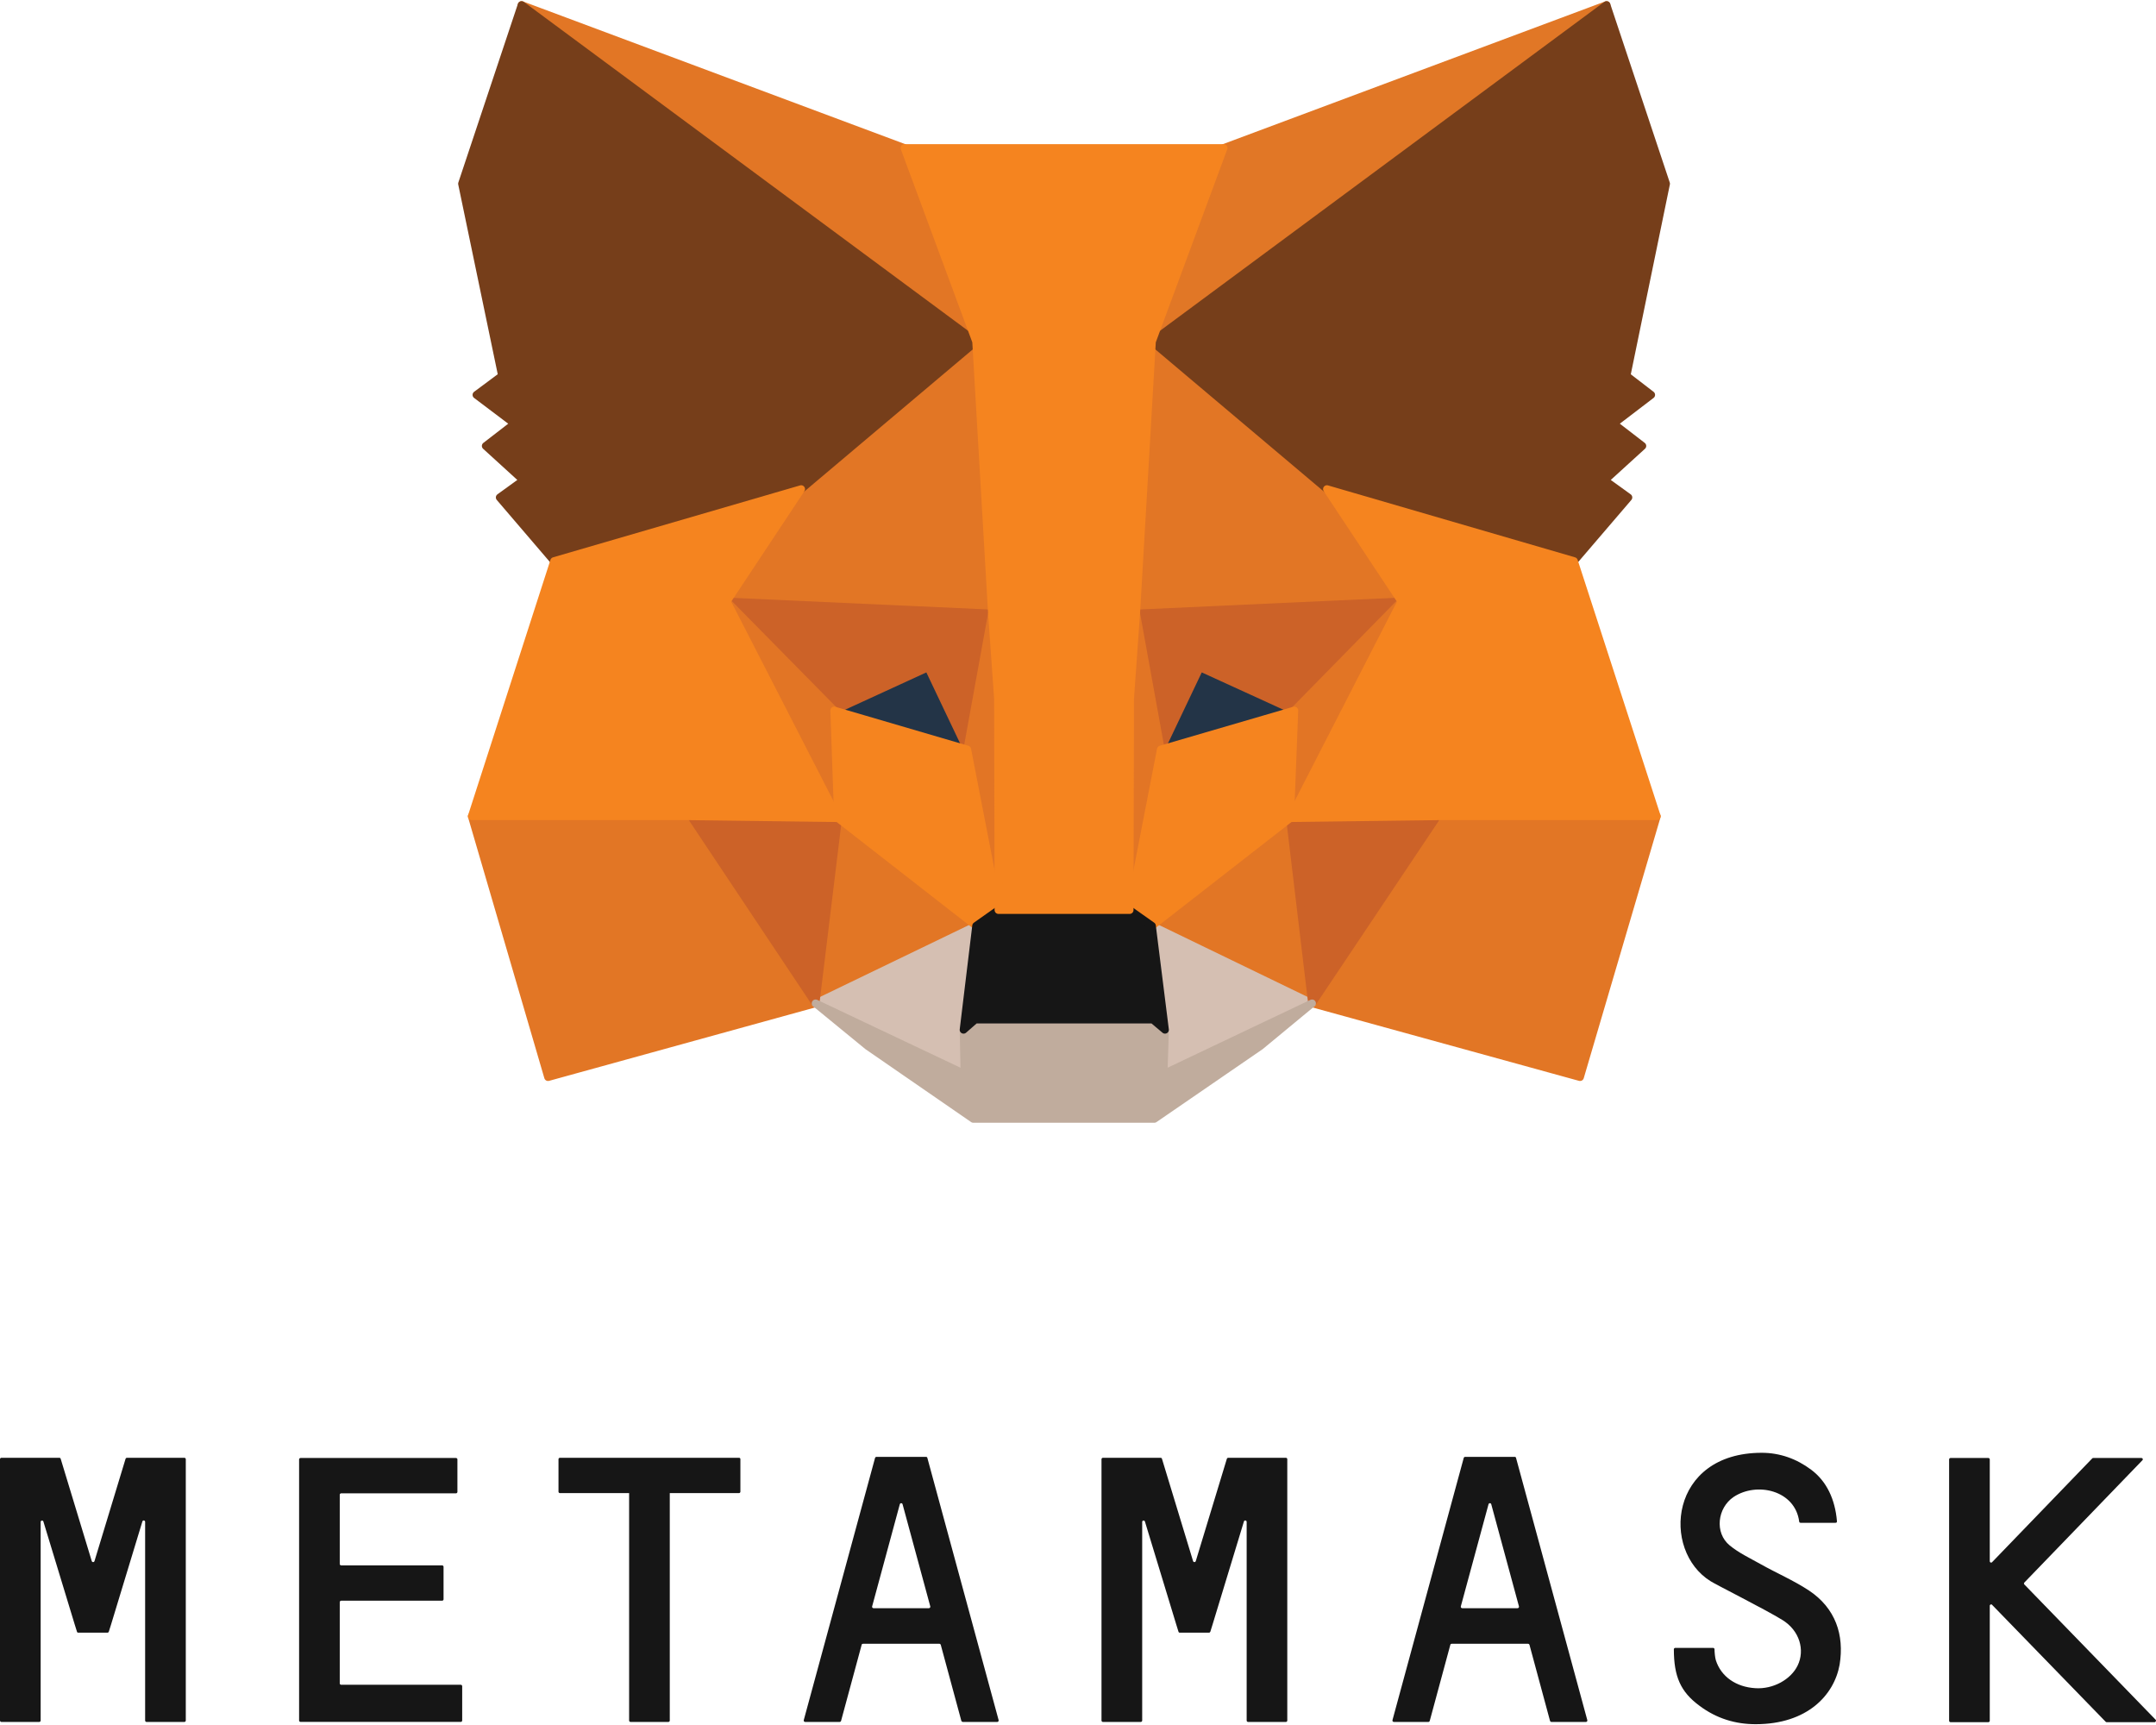 <svg width="70" height="56" viewBox="0 0 70 56" fill="none" xmlns="http://www.w3.org/2000/svg">
<path d="M58.734 51.635C58.232 51.304 57.679 51.069 57.156 50.774C56.816 50.583 56.455 50.414 56.16 50.171C55.658 49.759 55.762 48.95 56.286 48.597C57.038 48.097 58.284 48.377 58.416 49.399C58.416 49.421 58.438 49.436 58.461 49.436H59.596C59.626 49.436 59.648 49.414 59.641 49.384C59.582 48.678 59.309 48.09 58.807 47.715C58.328 47.354 57.782 47.163 57.199 47.163C54.198 47.163 53.925 50.333 55.54 51.333C55.725 51.451 57.31 52.245 57.871 52.591C58.431 52.937 58.608 53.569 58.365 54.069C58.144 54.525 57.569 54.842 56.993 54.805C56.366 54.768 55.88 54.43 55.71 53.9C55.68 53.805 55.666 53.621 55.666 53.54C55.666 53.518 55.644 53.496 55.621 53.496H54.39C54.368 53.496 54.346 53.518 54.346 53.54C54.346 54.43 54.567 54.923 55.172 55.371C55.739 55.798 56.359 55.974 57.001 55.974C58.682 55.974 59.552 55.026 59.728 54.04C59.884 53.077 59.596 52.209 58.734 51.635Z" fill="#161616"/>
<path d="M5.265 47.325H4.719H4.122C4.1 47.325 4.085 47.339 4.078 47.354L3.068 50.679C3.053 50.723 2.994 50.723 2.979 50.679L1.969 47.354C1.961 47.332 1.947 47.325 1.925 47.325H1.327H0.782H0.044C0.022 47.325 0 47.347 0 47.369V55.857C0 55.879 0.022 55.901 0.044 55.901H1.276C1.298 55.901 1.32 55.879 1.32 55.857V49.406C1.32 49.355 1.394 49.347 1.408 49.392L2.426 52.738L2.5 52.973C2.507 52.995 2.522 53.003 2.544 53.003H3.488C3.51 53.003 3.525 52.988 3.532 52.973L3.606 52.738L4.623 49.392C4.638 49.34 4.712 49.355 4.712 49.406V55.857C4.712 55.879 4.734 55.901 4.756 55.901H5.988C6.01 55.901 6.032 55.879 6.032 55.857V47.369C6.032 47.347 6.01 47.325 5.988 47.325H5.265Z" fill="#161616"/>
<path d="M39.878 47.325C39.856 47.325 39.841 47.339 39.834 47.354L38.824 50.679C38.809 50.723 38.75 50.723 38.736 50.679L37.725 47.354C37.718 47.332 37.703 47.325 37.681 47.325H35.808C35.786 47.325 35.763 47.347 35.763 47.369V55.857C35.763 55.879 35.786 55.901 35.808 55.901H37.039C37.062 55.901 37.084 55.879 37.084 55.857V49.406C37.084 49.355 37.158 49.347 37.172 49.392L38.19 52.738L38.263 52.973C38.271 52.995 38.286 53.003 38.308 53.003H39.252C39.274 53.003 39.288 52.988 39.296 52.973L39.369 52.738L40.387 49.392C40.402 49.34 40.476 49.355 40.476 49.406V55.857C40.476 55.879 40.498 55.901 40.52 55.901H41.752C41.773 55.901 41.795 55.879 41.795 55.857V47.369C41.795 47.347 41.773 47.325 41.752 47.325H39.878Z" fill="#161616"/>
<path d="M23.995 47.325H21.701H20.47H18.177C18.155 47.325 18.133 47.347 18.133 47.369V48.428C18.133 48.45 18.155 48.472 18.177 48.472H20.426V55.857C20.426 55.879 20.448 55.901 20.47 55.901H21.701C21.724 55.901 21.746 55.879 21.746 55.857V48.472H23.995C24.017 48.472 24.039 48.45 24.039 48.428V47.369C24.039 47.347 24.024 47.325 23.995 47.325Z" fill="#161616"/>
<path d="M31.258 55.901H32.379C32.408 55.901 32.43 55.871 32.423 55.842L30.108 47.325C30.1 47.303 30.086 47.295 30.063 47.295H29.636H28.884H28.456C28.434 47.295 28.419 47.31 28.412 47.325L26.096 55.842C26.089 55.871 26.111 55.901 26.14 55.901H27.261C27.284 55.901 27.298 55.886 27.306 55.871L27.977 53.392C27.984 53.37 27.999 53.363 28.021 53.363H30.499C30.521 53.363 30.536 53.378 30.543 53.392L31.214 55.871C31.221 55.886 31.244 55.901 31.258 55.901ZM28.316 52.15L29.215 48.832C29.23 48.788 29.289 48.788 29.304 48.832L30.204 52.15C30.211 52.179 30.189 52.208 30.159 52.208H28.36C28.331 52.208 28.308 52.179 28.316 52.15Z" fill="#161616"/>
<path d="M50.372 55.901H51.492C51.522 55.901 51.544 55.871 51.536 55.842L49.221 47.325C49.214 47.303 49.199 47.295 49.177 47.295H48.749H47.998H47.569C47.547 47.295 47.532 47.31 47.525 47.325L45.21 55.842C45.202 55.871 45.225 55.901 45.254 55.901H46.375C46.397 55.901 46.412 55.886 46.419 55.871L47.09 53.392C47.098 53.37 47.112 53.363 47.134 53.363H49.612C49.634 53.363 49.649 53.378 49.657 53.392L50.327 55.871C50.335 55.886 50.349 55.901 50.372 55.901ZM47.429 52.15L48.329 48.832C48.344 48.788 48.403 48.788 48.417 48.832L49.317 52.15C49.324 52.179 49.302 52.208 49.273 52.208H47.474C47.444 52.208 47.422 52.179 47.429 52.15Z" fill="#161616"/>
<path d="M11.031 54.643V52.01C11.031 51.987 11.053 51.965 11.076 51.965H14.357C14.379 51.965 14.401 51.943 14.401 51.921V50.862C14.401 50.84 14.379 50.818 14.357 50.818H11.076C11.053 50.818 11.031 50.796 11.031 50.774V48.523C11.031 48.501 11.053 48.479 11.076 48.479H14.807C14.829 48.479 14.851 48.457 14.851 48.435V47.376C14.851 47.354 14.829 47.332 14.807 47.332H11.031H9.756C9.734 47.332 9.711 47.354 9.711 47.376V48.479V50.825V51.973V54.694V55.856C9.711 55.878 9.734 55.9 9.756 55.9H11.031H14.962C14.984 55.9 15.006 55.878 15.006 55.856V54.738C15.006 54.716 14.984 54.694 14.962 54.694H11.068C11.046 54.687 11.031 54.672 11.031 54.643Z" fill="#161616"/>
<path d="M69.986 55.827L65.724 51.436C65.709 51.421 65.709 51.392 65.724 51.377L69.559 47.405C69.588 47.376 69.566 47.332 69.529 47.332H67.959C67.944 47.332 67.936 47.339 67.929 47.346L64.677 50.715C64.648 50.745 64.603 50.722 64.603 50.686V47.376C64.603 47.354 64.581 47.332 64.559 47.332H63.327C63.305 47.332 63.283 47.354 63.283 47.376V55.864C63.283 55.886 63.305 55.908 63.327 55.908H64.559C64.581 55.908 64.603 55.886 64.603 55.864V52.127C64.603 52.09 64.655 52.068 64.677 52.098L68.364 55.893C68.371 55.9 68.386 55.908 68.393 55.908H69.964C69.993 55.9 70.016 55.849 69.986 55.827Z" fill="#161616"/>
<path d="M52.161 0.163L36.889 11.463L39.729 4.804L52.161 0.163Z" fill="#E17726" stroke="#E17726" stroke-width="0.25" stroke-linecap="round" stroke-linejoin="round"/>
<path d="M16.934 0.163L32.07 11.569L29.366 4.804L16.934 0.163Z" fill="#E27625" stroke="#E27625" stroke-width="0.25" stroke-linecap="round" stroke-linejoin="round"/>
<path d="M46.662 26.364L42.598 32.572L51.3 34.968L53.792 26.5L46.662 26.364Z" fill="#E27625" stroke="#E27625" stroke-width="0.25" stroke-linecap="round" stroke-linejoin="round"/>
<path d="M15.317 26.5L17.794 34.968L26.48 32.572L22.432 26.364L15.317 26.5Z" fill="#E27625" stroke="#E27625" stroke-width="0.25" stroke-linecap="round" stroke-linejoin="round"/>
<path d="M26.012 15.878L23.595 19.524L32.206 19.916L31.919 10.649L26.012 15.878Z" fill="#E27625" stroke="#E27625" stroke-width="0.25" stroke-linecap="round" stroke-linejoin="round"/>
<path d="M43.082 15.878L37.085 10.544L36.888 19.916L45.499 19.524L43.082 15.878Z" fill="#E27625" stroke="#E27625" stroke-width="0.25" stroke-linecap="round" stroke-linejoin="round"/>
<path d="M26.48 32.572L31.692 30.056L27.206 26.561L26.48 32.572Z" fill="#E27625" stroke="#E27625" stroke-width="0.25" stroke-linecap="round" stroke-linejoin="round"/>
<path d="M37.402 30.056L42.599 32.572L41.889 26.561L37.402 30.056Z" fill="#E27625" stroke="#E27625" stroke-width="0.25" stroke-linecap="round" stroke-linejoin="round"/>
<path d="M42.599 32.573L37.402 30.057L37.825 33.432L37.78 34.863L42.599 32.573Z" fill="#D5BFB2" stroke="#D5BFB2" stroke-width="0.25" stroke-linecap="round" stroke-linejoin="round"/>
<path d="M26.48 32.573L31.314 34.863L31.284 33.432L31.692 30.057L26.48 32.573Z" fill="#D5BFB2" stroke="#D5BFB2" stroke-width="0.25" stroke-linecap="round" stroke-linejoin="round"/>
<path d="M31.405 24.331L27.085 23.065L30.136 21.664L31.405 24.331Z" fill="#233447" stroke="#233447" stroke-width="0.25" stroke-linecap="round" stroke-linejoin="round"/>
<path d="M37.689 24.331L38.958 21.664L42.025 23.065L37.689 24.331Z" fill="#233447" stroke="#233447" stroke-width="0.25" stroke-linecap="round" stroke-linejoin="round"/>
<path d="M26.48 32.572L27.236 26.364L22.432 26.5L26.48 32.572Z" fill="#CC6228" stroke="#CC6228" stroke-width="0.25" stroke-linecap="round" stroke-linejoin="round"/>
<path d="M41.858 26.364L42.598 32.572L46.662 26.5L41.858 26.364Z" fill="#CC6228" stroke="#CC6228" stroke-width="0.25" stroke-linecap="round" stroke-linejoin="round"/>
<path d="M45.499 19.524L36.888 19.916L37.689 24.331L38.958 21.664L42.024 23.065L45.499 19.524Z" fill="#CC6228" stroke="#CC6228" stroke-width="0.25" stroke-linecap="round" stroke-linejoin="round"/>
<path d="M27.085 23.065L30.136 21.664L31.405 24.331L32.206 19.916L23.595 19.524L27.085 23.065Z" fill="#CC6228" stroke="#CC6228" stroke-width="0.25" stroke-linecap="round" stroke-linejoin="round"/>
<path d="M23.596 19.524L27.206 26.561L27.085 23.065L23.596 19.524Z" fill="#E27525" stroke="#E27525" stroke-width="0.25" stroke-linecap="round" stroke-linejoin="round"/>
<path d="M42.025 23.065L41.889 26.561L45.499 19.524L42.025 23.065Z" fill="#E27525" stroke="#E27525" stroke-width="0.25" stroke-linecap="round" stroke-linejoin="round"/>
<path d="M32.206 19.916L31.405 24.331L32.417 29.544L32.644 22.673L32.206 19.916Z" fill="#E27525" stroke="#E27525" stroke-width="0.25" stroke-linecap="round" stroke-linejoin="round"/>
<path d="M36.889 19.916L36.466 22.658L36.677 29.544L37.689 24.331L36.889 19.916Z" fill="#E27525" stroke="#E27525" stroke-width="0.25" stroke-linecap="round" stroke-linejoin="round"/>
<path d="M37.689 24.33L36.677 29.543L37.402 30.056L41.889 26.56L42.025 23.064L37.689 24.33Z" fill="#F5841F" stroke="#F5841F" stroke-width="0.25" stroke-linecap="round" stroke-linejoin="round"/>
<path d="M27.085 23.064L27.206 26.56L31.692 30.056L32.417 29.543L31.405 24.33L27.085 23.064Z" fill="#F5841F" stroke="#F5841F" stroke-width="0.25" stroke-linecap="round" stroke-linejoin="round"/>
<path d="M37.78 34.862L37.825 33.431L37.432 33.1H31.662L31.284 33.431L31.314 34.862L26.48 32.572L28.172 33.958L31.601 36.324H37.478L40.922 33.958L42.599 32.572L37.78 34.862Z" fill="#C0AC9D" stroke="#C0AC9D" stroke-width="0.25" stroke-linecap="round" stroke-linejoin="round"/>
<path d="M37.402 30.056L36.677 29.544H32.417L31.692 30.056L31.284 33.431L31.662 33.1H37.432L37.825 33.431L37.402 30.056Z" fill="#161616" stroke="#161616" stroke-width="0.25" stroke-linecap="round" stroke-linejoin="round"/>
<path d="M52.81 12.202L54.094 5.964L52.161 0.163L37.402 11.087L43.082 15.878L51.103 18.213L52.871 16.149L52.1 15.592L53.324 14.477L52.387 13.754L53.611 12.819L52.81 12.202Z" fill="#763E1A" stroke="#763E1A" stroke-width="0.25" stroke-linecap="round" stroke-linejoin="round"/>
<path d="M15 5.964L16.299 12.202L15.468 12.819L16.707 13.754L15.77 14.477L16.994 15.592L16.224 16.149L17.991 18.213L26.012 15.878L31.692 11.087L16.934 0.163L15 5.964Z" fill="#763E1A" stroke="#763E1A" stroke-width="0.25" stroke-linecap="round" stroke-linejoin="round"/>
<path d="M51.103 18.213L43.082 15.878L45.499 19.524L41.889 26.561L46.662 26.5H53.792L51.103 18.213Z" fill="#F5841F" stroke="#F5841F" stroke-width="0.25" stroke-linecap="round" stroke-linejoin="round"/>
<path d="M26.012 15.878L17.991 18.213L15.317 26.5H22.432L27.206 26.561L23.595 19.524L26.012 15.878Z" fill="#F5841F" stroke="#F5841F" stroke-width="0.25" stroke-linecap="round" stroke-linejoin="round"/>
<path d="M36.889 19.916L37.402 11.087L39.728 4.804H29.366L31.692 11.087L32.206 19.916L32.402 22.688L32.417 29.544H36.677L36.692 22.688L36.889 19.916Z" fill="#F5841F" stroke="#F5841F" stroke-width="0.25" stroke-linecap="round" stroke-linejoin="round"/>
</svg>

